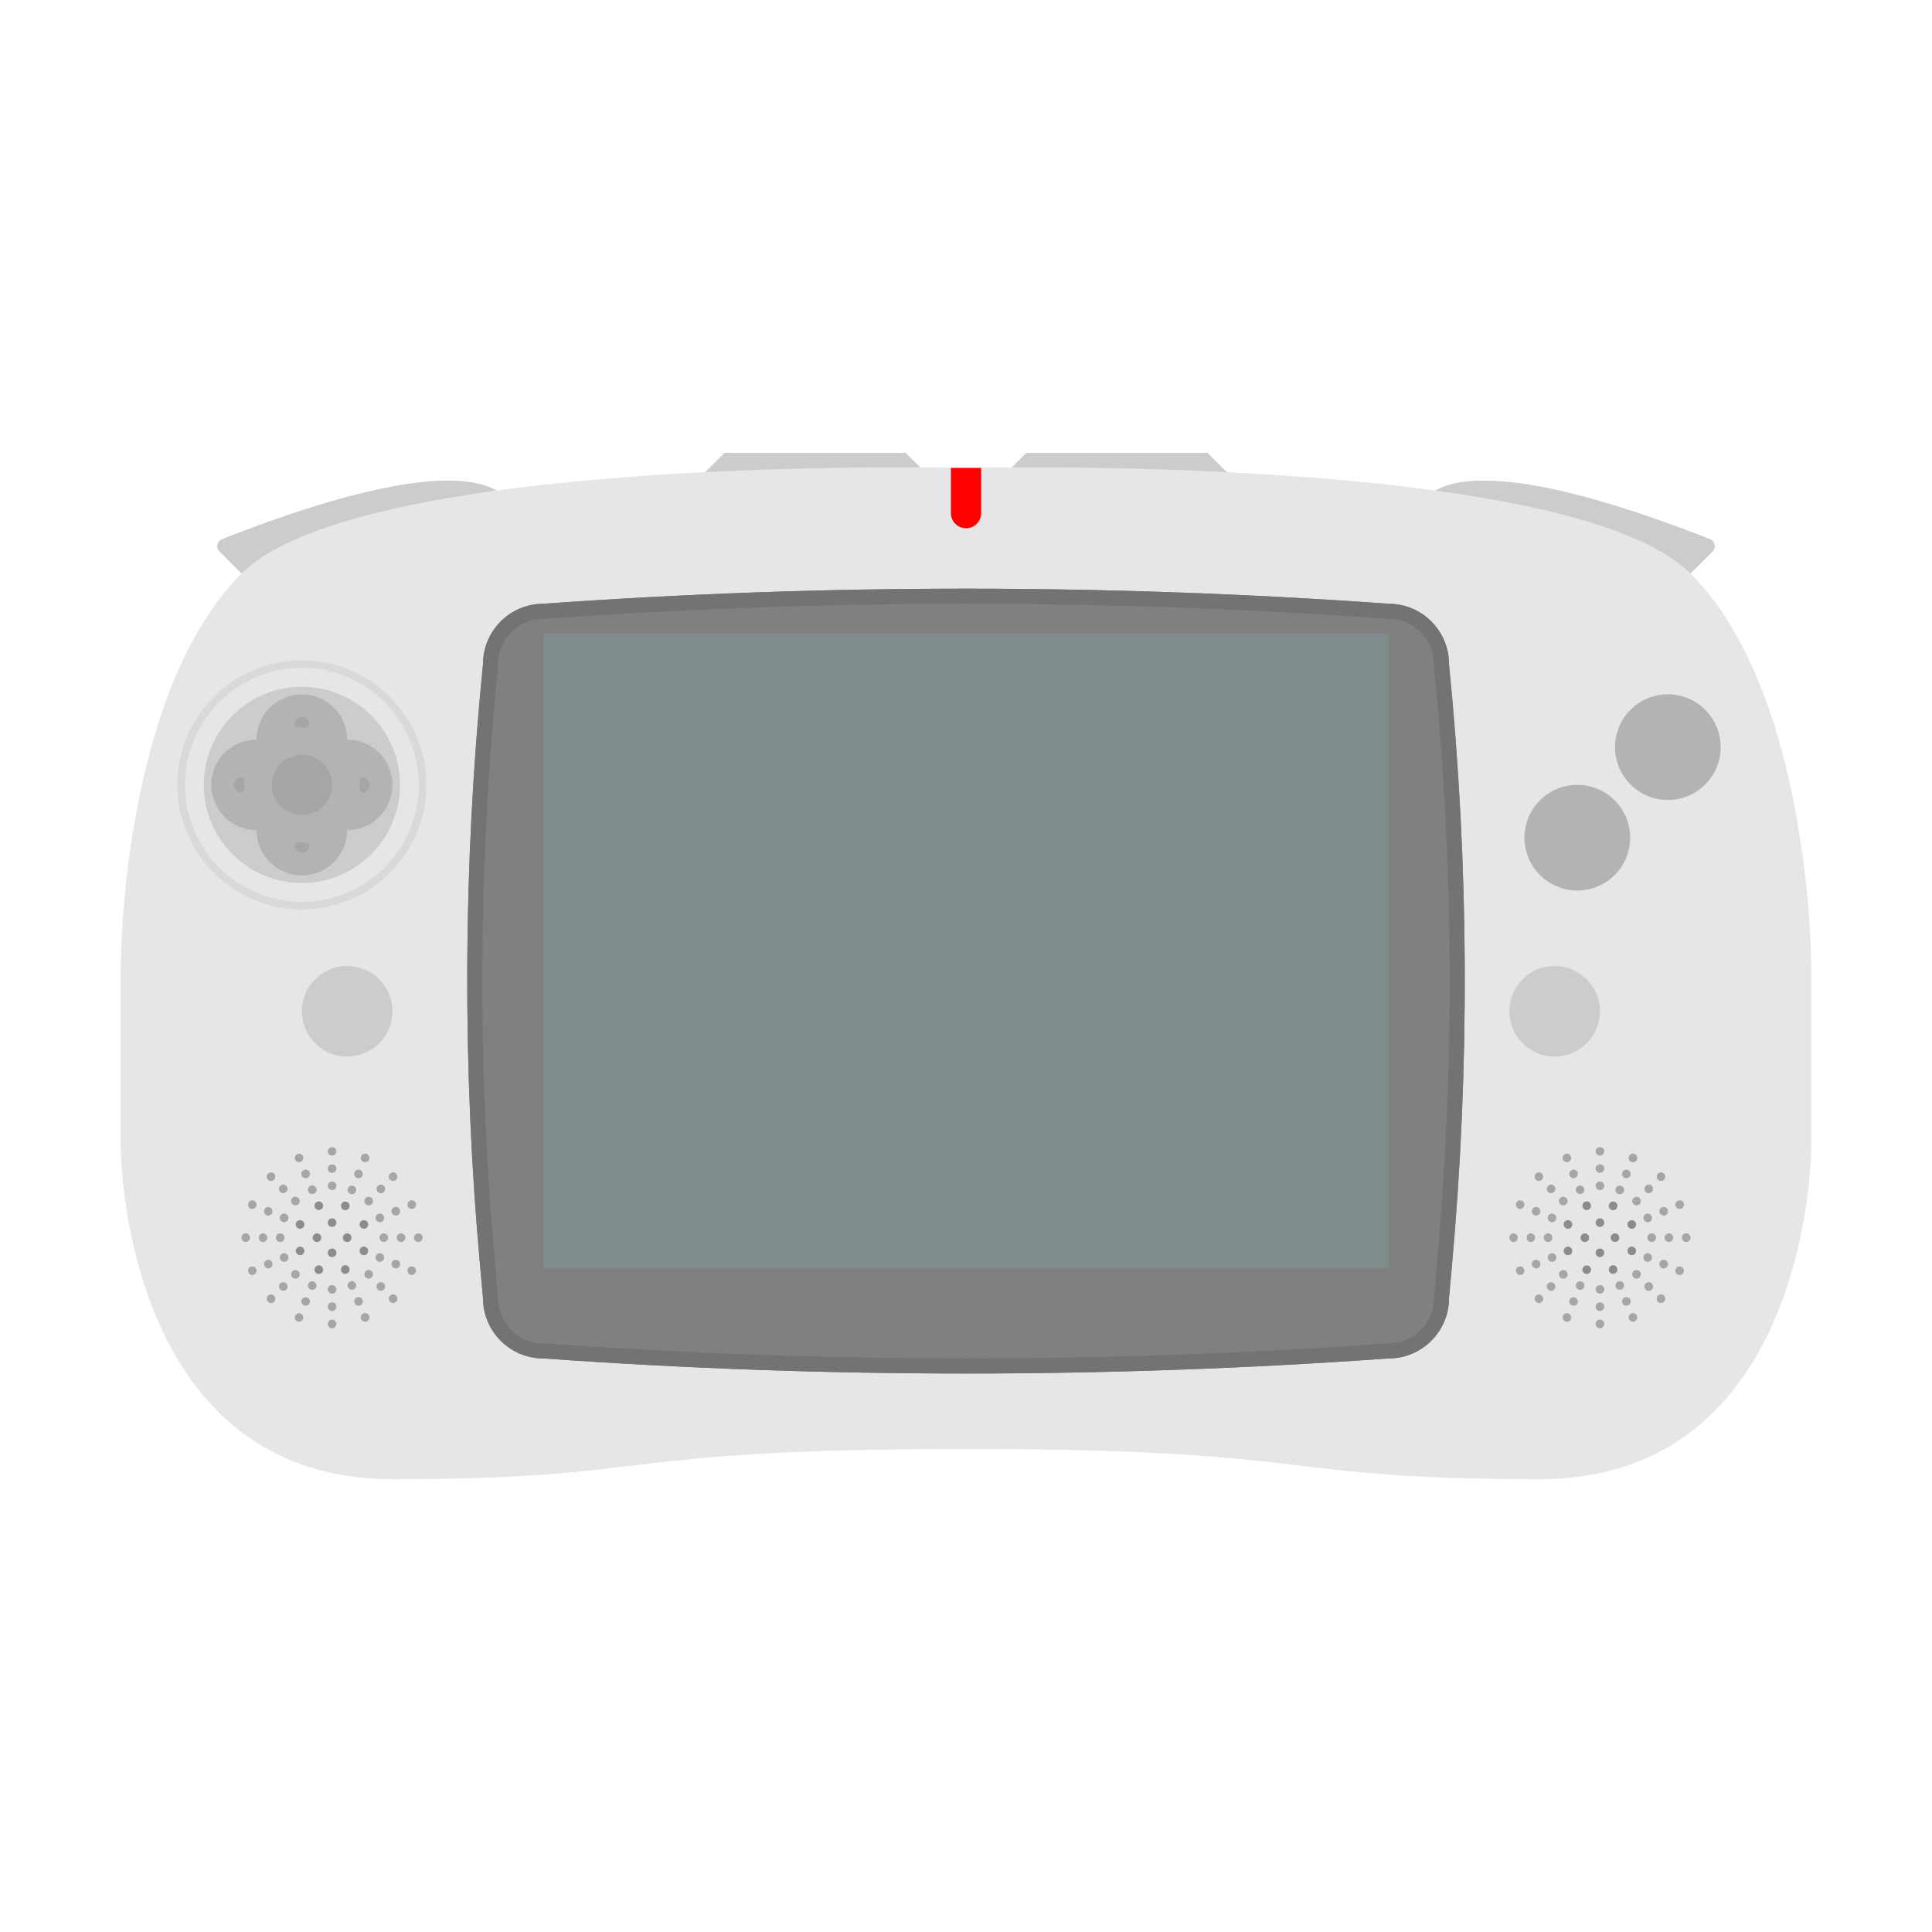 <?xml version="1.0" encoding="UTF-8" standalone="no"?>
<svg
   xmlns:dc="http://purl.org/dc/elements/1.1/"
   xmlns:cc="http://creativecommons.org/ns#"
   xmlns:rdf="http://www.w3.org/1999/02/22-rdf-syntax-ns#"
   xmlns:svg="http://www.w3.org/2000/svg"
   xmlns="http://www.w3.org/2000/svg"
   xmlns:sodipodi="http://sodipodi.sourceforge.net/DTD/sodipodi-0.dtd"
   xmlns:inkscape="http://www.inkscape.org/namespaces/inkscape"
   viewBox="0 0 341.333 341.333"
   height="341.333"
   width="341.333"
   xml:space="preserve"
   id="svg2"
   version="1.1"
   sodipodi:docname="Game Park - GP32.svg"
   inkscape:version="0.92.2 (5c3e80d, 2017-08-06)"><sodipodi:namedview
     pagecolor="#ffffff"
     bordercolor="#666666"
     borderopacity="1"
     objecttolerance="10"
     gridtolerance="10"
     guidetolerance="10"
     inkscape:pageopacity="0"
     inkscape:pageshadow="2"
     inkscape:window-width="1024"
     inkscape:window-height="705"
     id="namedview301"
     showgrid="false"
     inkscape:pagecheckerboard="true"
     inkscape:zoom="0.69140623"
     inkscape:cx="-96.180795"
     inkscape:cy="170.66667"
     inkscape:window-x="-8"
     inkscape:window-y="-8"
     inkscape:window-maximized="1"
     inkscape:current-layer="svg2" /><defs
     id="defs6"><clipPath
       id="clipPath18"
       clipPathUnits="userSpaceOnUse"><path
         id="path16"
         d="M 0,256 H 256 V 0 H 0 Z" /></clipPath><clipPath
       id="clipPath26"
       clipPathUnits="userSpaceOnUse"><path
         id="path24"
         d="M 8,204 H 248 V 52 H 8 Z" /></clipPath></defs><path
     id="path38"
     style="fill:#cccccc;fill-opacity:1;fill-rule:nonzero;stroke:none;stroke-width:1.333"
     d="m 38.769,97.436 3.897,3.897 48,-10.667 c 0,0 0,-15.619 -51.437,4.581 -0.893,0.352 -1.139,1.509 -0.46,2.188"
     inkscape:connector-curvature="0" /><path
     id="path42"
     style="fill:#cccccc;fill-opacity:1;fill-rule:nonzero;stroke:none;stroke-width:1.333"
     d="m 302.564,97.436 -3.897,3.897 -48,-10.667 c 0,0 0,-15.619 51.437,4.581 0.893,0.352 1.139,1.509 0.46,2.188"
     inkscape:connector-curvature="0" /><path
     id="path46"
     style="fill:#cccccc;fill-opacity:1;fill-rule:nonzero;stroke:none;stroke-width:1.333"
     d="M 165.333,85.333 H 122.667 L 128,80 h 32 z"
     inkscape:connector-curvature="0" /><path
     id="path50"
     style="fill:#cccccc;fill-opacity:1;fill-rule:nonzero;stroke:none;stroke-width:1.333"
     d="m 218.667,85.333 h -42.667 l 5.333,-5.333 h 32 z"
     inkscape:connector-curvature="0" /><path
     id="path54"
     style="fill:#e6e6e6;fill-opacity:1;fill-rule:nonzero;stroke:none;stroke-width:1.333"
     d="m 298.667,101.333 c -21.333,-21.333 -128,-18.667 -128,-18.667 0,0 -106.667,-2.667 -128,18.667 -21.333,21.333 -21.333,69.333 -21.333,69.333 v 32 c 0,0 0,58.667 48,58.667 48,0 37.333,-5.333 101.333,-5.333 64,0 53.333,5.333 101.333,5.333 48,0 48,-58.667 48,-58.667 v -32 c 0,0 0,-48 -21.333,-69.333"
     inkscape:connector-curvature="0" /><path
     id="path58"
     style="fill:#808080;fill-opacity:1;fill-rule:nonzero;stroke:none;stroke-width:1.333"
     d="m 245.333,240 v 0 C 195.619,243.551 145.715,243.551 96,240 90.109,240 85.333,235.224 85.333,229.333 l -0.48,-5.287 c -3.228,-35.507 -3.068,-71.239 0.48,-106.713 0,-5.891 4.776,-10.667 10.667,-10.667 49.715,-3.551 99.619,-3.551 149.333,0 5.891,0 10.667,4.776 10.667,10.667 3.547,35.475 3.708,71.207 0.48,106.713 L 256,229.333 C 256,235.224 251.224,240 245.333,240"
     inkscape:connector-curvature="0" /><path
     id="path62"
     style="fill:#737373;fill-opacity:1;fill-rule:nonzero;stroke:none;stroke-width:1.333"
     d="m 170.667,104.003 c -24.905,0 -49.809,0.888 -74.667,2.664 -5.891,0 -10.667,4.775 -10.667,10.667 -3.548,35.475 -3.708,71.207 -0.48,106.713 l 0.48,5.287 c 0,5.891 4.776,10.667 10.667,10.667 24.857,1.776 49.761,2.663 74.667,2.663 24.905,0 49.809,-0.887 74.667,-2.663 5.891,0 10.667,-4.776 10.667,-10.667 l 0.48,-5.287 c 3.228,-35.507 3.067,-71.239 -0.48,-106.713 0,-5.892 -4.776,-10.667 -10.667,-10.667 -24.857,-1.776 -49.761,-2.664 -74.667,-2.664 m 0,2.667 c 24.741,0 49.799,0.893 74.476,2.657 l 0.096,0.007 h 0.095 c 4.412,0 8,3.588 8,8 v 0.132 l 0.013,0.133 c 3.521,35.221 3.683,70.955 0.479,106.205 l -0.481,5.288 -0.011,0.12 v 0.121 c 0,4.411 -3.588,8 -8,8 h -0.095 l -0.096,0.005 c -24.677,1.764 -49.735,2.657 -74.476,2.657 -24.741,0 -49.799,-0.893 -74.476,-2.657 l -0.096,-0.005 h -0.095 c -4.412,0 -8,-3.589 -8,-8 v -0.121 l -0.011,-0.12 -0.481,-5.288 c -3.204,-35.251 -3.043,-70.984 0.479,-106.205 l 0.013,-0.133 v -0.132 c 0,-4.412 3.588,-8 8,-8 h 0.095 l 0.096,-0.007 c 24.677,-1.764 49.735,-2.657 74.476,-2.657"
     inkscape:connector-curvature="0" /><path
     inkscape:connector-curvature="0"
     d="M 245.333,224 H 96 V 112 H 245.333 Z"
     style="fill:#7f8c8d;fill-opacity:1;fill-rule:nonzero;stroke:none;stroke-width:1.333;font-variant-east_asian:normal;opacity:1;vector-effect:none;stroke-linecap:butt;stroke-linejoin:miter;stroke-miterlimit:4;stroke-dasharray:none;stroke-dashoffset:0;stroke-opacity:1"
     id="path64" /><path
     id="path68"
     style="fill:#cccccc;fill-opacity:1;fill-rule:nonzero;stroke:none;stroke-width:1.333"
     d="m 69.333,178.667 c 0,4.417 -3.583,8 -8,8 -4.417,0 -8,-3.583 -8,-8 0,-4.417 3.583,-8 8,-8 4.417,0 8,3.583 8,8"
     inkscape:connector-curvature="0" /><path
     id="path72"
     style="fill:#cccccc;fill-opacity:1;fill-rule:nonzero;stroke:none;stroke-width:1.333"
     d="m 282.667,178.667 c 0,4.417 -3.583,8 -8,8 -4.417,0 -8,-3.583 -8,-8 0,-4.417 3.583,-8 8,-8 4.417,0 8,3.583 8,8"
     inkscape:connector-curvature="0" /><path
     id="path76"
     style="fill:#b3b3b3;fill-opacity:1;fill-rule:nonzero;stroke:none;stroke-width:1.333"
     d="m 288,148 c 0,5.155 -4.179,9.333 -9.333,9.333 -5.155,0 -9.333,-4.179 -9.333,-9.333 0,-5.155 4.179,-9.333 9.333,-9.333 5.155,0 9.333,4.179 9.333,9.333"
     inkscape:connector-curvature="0" /><path
     id="path80"
     style="fill:#d9d9d9;fill-opacity:1;fill-rule:nonzero;stroke:none;stroke-width:1.333"
     d="m 53.333,118 c -11.396,0 -20.667,9.271 -20.667,20.667 0,11.396 9.271,20.667 20.667,20.667 11.396,0 20.667,-9.271 20.667,-20.667 C 74,127.271 64.729,118 53.333,118 m 0,42.667 c -12.131,0 -22,-9.869 -22,-22 0,-12.131 9.869,-22 22,-22 12.131,0 22,9.869 22,22 0,12.131 -9.869,22 -22,22"
     inkscape:connector-curvature="0" /><path
     id="path84"
     style="fill:#cccccc;fill-opacity:1;fill-rule:nonzero;stroke:none;stroke-width:1.333"
     d="m 70.667,138.667 c 0,9.573 -7.76,17.333 -17.333,17.333 -9.573,0 -17.333,-7.76 -17.333,-17.333 0,-9.573 7.76,-17.333 17.333,-17.333 9.573,0 17.333,7.76 17.333,17.333"
     inkscape:connector-curvature="0" /><path
     id="path88"
     style="fill:#b3b3b3;fill-opacity:1;fill-rule:nonzero;stroke:none;stroke-width:1.333"
     d="m 304,132 c 0,5.155 -4.179,9.333 -9.333,9.333 -5.155,0 -9.333,-4.179 -9.333,-9.333 0,-5.155 4.179,-9.333 9.333,-9.333 5.155,0 9.333,4.179 9.333,9.333"
     inkscape:connector-curvature="0" /><path
     id="path92"
     style="fill:#bfbfbf;fill-opacity:1;fill-rule:nonzero;stroke:none;stroke-width:1.333"
     d="m 61.333,138.667 c 0,4.417 -3.583,8 -8,8 -4.417,0 -8,-3.583 -8,-8 0,-4.417 3.583,-8 8,-8 4.417,0 8,3.583 8,8"
     inkscape:connector-curvature="0" /><path
     id="path96"
     style="fill:#b3b3b3;fill-opacity:1;fill-rule:nonzero;stroke:none;stroke-width:1.333"
     d="m 61.333,130.667 c 0,-4.417 -3.583,-8 -8,-8 -4.417,0 -8,3.583 -8,8 -4.417,0 -8,3.583 -8,8 0,4.417 3.583,8 8,8 0,4.417 3.583,8 8,8 4.417,0 8,-3.583 8,-8 4.417,0 8,-3.583 8,-8 0,-4.417 -3.583,-8 -8,-8"
     inkscape:connector-curvature="0" /><path
     id="path100"
     style="fill:#a6a6a6;fill-opacity:1;fill-rule:nonzero;stroke:none;stroke-width:1.333"
     d="m 41.333,138.667 c 0,0.736 0.597,1.333 1.333,1.333 0.736,0 0.736,-2.667 0,-2.667 -0.736,0 -1.333,0.597 -1.333,1.333"
     inkscape:connector-curvature="0" /><path
     id="path104"
     style="fill:#a6a6a6;fill-opacity:1;fill-rule:nonzero;stroke:none;stroke-width:1.333"
     d="m 64,140 c 0.736,0 1.333,-0.597 1.333,-1.333 0,-0.736 -0.597,-1.333 -1.333,-1.333 -0.736,0 -0.736,2.667 0,2.667"
     inkscape:connector-curvature="0" /><path
     id="path108"
     style="fill:#a6a6a6;fill-opacity:1;fill-rule:nonzero;stroke:none;stroke-width:1.333"
     d="m 53.333,126.667 c -0.736,0 -1.333,0.597 -1.333,1.333 0,0.736 2.667,0.736 2.667,0 0,-0.736 -0.597,-1.333 -1.333,-1.333"
     inkscape:connector-curvature="0" /><path
     id="path112"
     style="fill:#a6a6a6;fill-opacity:1;fill-rule:nonzero;stroke:none;stroke-width:1.333"
     d="m 52,149.333 c 0,0.736 0.597,1.333 1.333,1.333 0.736,0 1.333,-0.597 1.333,-1.333 0,-0.736 -2.667,-0.736 -2.667,0"
     inkscape:connector-curvature="0" /><path
     id="path116"
     style="fill:#a6a6a6;fill-opacity:1;fill-rule:nonzero;stroke:none;stroke-width:1.333"
     d="m 58.667,138.667 c 0,2.945 -2.388,5.333 -5.333,5.333 -2.945,0 -5.333,-2.388 -5.333,-5.333 0,-2.945 2.388,-5.333 5.333,-5.333 2.945,0 5.333,2.388 5.333,5.333"
     inkscape:connector-curvature="0" /><path
     id="path120"
     style="fill:#a6a6a6;fill-opacity:1;fill-rule:nonzero;stroke:none;stroke-width:1.333"
     d="m 73.141,218.667 c 0,-0.427 0.336,-0.763 0.763,-0.763 0.427,0 0.763,0.336 0.763,0.763 0,0.396 -0.336,0.763 -0.763,0.763 -0.427,0 -0.763,-0.367 -0.763,-0.763"
     inkscape:connector-curvature="0" /><path
     id="path124"
     style="fill:#a6a6a6;fill-opacity:1;fill-rule:nonzero;stroke:none;stroke-width:1.333"
     d="m 70.091,218.667 c 0,-0.427 0.336,-0.763 0.763,-0.763 0.425,0 0.763,0.336 0.763,0.763 0,0.396 -0.337,0.763 -0.763,0.763 -0.427,0 -0.763,-0.367 -0.763,-0.763"
     inkscape:connector-curvature="0" /><path
     id="path128"
     style="fill:#a6a6a6;fill-opacity:1;fill-rule:nonzero;stroke:none;stroke-width:1.333"
     d="m 67.04,218.667 c 0,-0.427 0.336,-0.763 0.763,-0.763 0.427,0 0.763,0.336 0.763,0.763 0,0.396 -0.336,0.763 -0.763,0.763 -0.427,0 -0.763,-0.367 -0.763,-0.763"
     inkscape:connector-curvature="0" /><path
     id="path132"
     style="fill:#a6a6a6;fill-opacity:1;fill-rule:nonzero;stroke:none;stroke-width:1.333"
     d="m 48.738,218.667 c 0,-0.427 0.336,-0.763 0.763,-0.763 0.427,0 0.763,0.336 0.763,0.763 0,0.396 -0.336,0.763 -0.763,0.763 -0.427,0 -0.763,-0.367 -0.763,-0.763"
     inkscape:connector-curvature="0" /><path
     id="path136"
     style="fill:#a6a6a6;fill-opacity:1;fill-rule:nonzero;stroke:none;stroke-width:1.333"
     d="m 45.717,218.667 c 0,-0.427 0.307,-0.763 0.732,-0.763 0.427,0 0.763,0.336 0.763,0.763 0,0.396 -0.336,0.763 -0.763,0.763 -0.425,0 -0.732,-0.367 -0.732,-0.763"
     inkscape:connector-curvature="0" /><path
     id="path140"
     style="fill:#a6a6a6;fill-opacity:1;fill-rule:nonzero;stroke:none;stroke-width:1.333"
     d="m 42.667,218.667 c 0,-0.427 0.307,-0.763 0.733,-0.763 0.425,0 0.763,0.336 0.763,0.763 0,0.396 -0.337,0.763 -0.763,0.763 -0.427,0 -0.733,-0.367 -0.733,-0.763"
     inkscape:connector-curvature="0" /><path
     id="path144"
     style="fill:#a6a6a6;fill-opacity:1;fill-rule:nonzero;stroke:none;stroke-width:1.333"
     d="m 58.667,233.142 c 0.428,0 0.763,0.336 0.763,0.761 0,0.427 -0.335,0.764 -0.763,0.764 -0.396,0 -0.763,-0.337 -0.763,-0.764 0,-0.425 0.367,-0.761 0.763,-0.761"
     inkscape:connector-curvature="0" /><path
     id="path148"
     style="fill:#a6a6a6;fill-opacity:1;fill-rule:nonzero;stroke:none;stroke-width:1.333"
     d="m 58.667,230.091 c 0.428,0 0.763,0.336 0.763,0.763 0,0.427 -0.335,0.763 -0.763,0.763 -0.396,0 -0.763,-0.336 -0.763,-0.763 0,-0.427 0.367,-0.763 0.763,-0.763"
     inkscape:connector-curvature="0" /><path
     id="path152"
     style="fill:#a6a6a6;fill-opacity:1;fill-rule:nonzero;stroke:none;stroke-width:1.333"
     d="m 58.667,227.04 c 0.428,0 0.763,0.337 0.763,0.763 0,0.427 -0.335,0.763 -0.763,0.763 -0.396,0 -0.763,-0.336 -0.763,-0.763 0,-0.425 0.367,-0.763 0.763,-0.763"
     inkscape:connector-curvature="0" /><path
     id="path156"
     style="fill:#8c8c8c;fill-opacity:1;fill-rule:nonzero;stroke:none;stroke-width:1.333"
     d="m 58.667,215.237 c 0.428,0 0.763,0.337 0.763,0.763 0,0.427 -0.335,0.764 -0.763,0.764 -0.396,0 -0.763,-0.337 -0.763,-0.764 0,-0.425 0.367,-0.763 0.763,-0.763"
     inkscape:connector-curvature="0" /><path
     id="path160"
     style="fill:#8c8c8c;fill-opacity:1;fill-rule:nonzero;stroke:none;stroke-width:1.333"
     d="m 58.667,220.57 c 0.428,0 0.763,0.337 0.763,0.763 0,0.427 -0.335,0.764 -0.763,0.764 -0.396,0 -0.763,-0.337 -0.763,-0.764 0,-0.425 0.367,-0.763 0.763,-0.763"
     inkscape:connector-curvature="0" /><path
     id="path164"
     style="fill:#8c8c8c;fill-opacity:1;fill-rule:nonzero;stroke:none;stroke-width:1.333"
     d="m 62.096,218.667 c 0,0.427 -0.336,0.763 -0.763,0.763 -0.425,0 -0.763,-0.336 -0.763,-0.763 0,-0.396 0.337,-0.763 0.763,-0.763 0.427,0 0.763,0.367 0.763,0.763"
     inkscape:connector-curvature="0" /><path
     id="path168"
     style="fill:#8c8c8c;fill-opacity:1;fill-rule:nonzero;stroke:none;stroke-width:1.333"
     d="m 56.762,218.667 c 0,0.427 -0.336,0.763 -0.763,0.763 -0.425,0 -0.763,-0.336 -0.763,-0.763 0,-0.396 0.337,-0.763 0.763,-0.763 0.427,0 0.763,0.367 0.763,0.763"
     inkscape:connector-curvature="0" /><path
     id="path172"
     style="fill:#a6a6a6;fill-opacity:1;fill-rule:nonzero;stroke:none;stroke-width:1.333"
     d="m 58.667,208.738 c 0.428,0 0.763,0.336 0.763,0.761 0,0.427 -0.335,0.764 -0.763,0.764 -0.396,0 -0.763,-0.337 -0.763,-0.764 0,-0.425 0.367,-0.761 0.763,-0.761"
     inkscape:connector-curvature="0" /><path
     id="path176"
     style="fill:#a6a6a6;fill-opacity:1;fill-rule:nonzero;stroke:none;stroke-width:1.333"
     d="m 58.667,205.717 c 0.428,0 0.763,0.305 0.763,0.733 0,0.425 -0.335,0.761 -0.763,0.761 -0.396,0 -0.763,-0.336 -0.763,-0.761 0,-0.428 0.367,-0.733 0.763,-0.733"
     inkscape:connector-curvature="0" /><path
     id="path180"
     style="fill:#a6a6a6;fill-opacity:1;fill-rule:nonzero;stroke:none;stroke-width:1.333"
     d="m 58.667,202.667 c 0.428,0 0.763,0.307 0.763,0.733 0,0.425 -0.335,0.761 -0.763,0.761 -0.396,0 -0.763,-0.336 -0.763,-0.761 0,-0.427 0.367,-0.733 0.763,-0.733"
     inkscape:connector-curvature="0" /><path
     id="path184"
     style="fill:#a6a6a6;fill-opacity:1;fill-rule:nonzero;stroke:none;stroke-width:1.333"
     d="m 68.911,208.43 c -0.303,-0.303 -0.301,-0.777 0,-1.079 0.301,-0.3 0.776,-0.301 1.079,0 0.28,0.28 0.301,0.777 0,1.079 -0.301,0.303 -0.799,0.28 -1.079,0"
     inkscape:connector-curvature="0" /><path
     id="path188"
     style="fill:#a6a6a6;fill-opacity:1;fill-rule:nonzero;stroke:none;stroke-width:1.333"
     d="m 66.755,210.587 c -0.303,-0.303 -0.301,-0.777 0,-1.079 0.301,-0.301 0.776,-0.303 1.079,0 0.28,0.28 0.301,0.776 0,1.079 -0.301,0.301 -0.799,0.28 -1.079,0"
     inkscape:connector-curvature="0" /><path
     id="path192"
     style="fill:#a6a6a6;fill-opacity:1;fill-rule:nonzero;stroke:none;stroke-width:1.333"
     d="m 64.598,212.743 c -0.303,-0.303 -0.301,-0.777 0,-1.079 0.301,-0.3 0.776,-0.301 1.079,0 0.28,0.28 0.301,0.777 0,1.079 -0.301,0.303 -0.799,0.281 -1.079,0"
     inkscape:connector-curvature="0" /><path
     id="path196"
     style="fill:#a6a6a6;fill-opacity:1;fill-rule:nonzero;stroke:none;stroke-width:1.333"
     d="m 51.656,225.686 c -0.303,-0.303 -0.301,-0.777 0,-1.079 0.301,-0.301 0.776,-0.303 1.079,0 0.28,0.28 0.301,0.777 0,1.079 -0.301,0.301 -0.799,0.28 -1.079,0"
     inkscape:connector-curvature="0" /><path
     id="path200"
     style="fill:#a6a6a6;fill-opacity:1;fill-rule:nonzero;stroke:none;stroke-width:1.333"
     d="m 49.519,227.822 c -0.303,-0.303 -0.323,-0.756 -0.021,-1.057 0.301,-0.301 0.776,-0.303 1.079,0 0.28,0.28 0.301,0.777 0,1.079 -0.301,0.301 -0.777,0.259 -1.057,-0.021"
     inkscape:connector-curvature="0" /><path
     id="path204"
     style="fill:#a6a6a6;fill-opacity:1;fill-rule:nonzero;stroke:none;stroke-width:1.333"
     d="m 47.363,229.979 c -0.303,-0.303 -0.323,-0.756 -0.021,-1.057 0.301,-0.303 0.776,-0.303 1.079,0 0.28,0.28 0.301,0.777 0,1.079 -0.301,0.3 -0.777,0.259 -1.057,-0.021"
     inkscape:connector-curvature="0" /><path
     id="path208"
     style="fill:#a6a6a6;fill-opacity:1;fill-rule:nonzero;stroke:none;stroke-width:1.333"
     d="m 68.903,228.911 c 0.303,-0.303 0.777,-0.301 1.079,0 0.301,0.301 0.303,0.776 0,1.079 -0.28,0.28 -0.777,0.301 -1.079,0 -0.301,-0.301 -0.28,-0.799 0,-1.079"
     inkscape:connector-curvature="0" /><path
     id="path212"
     style="fill:#a6a6a6;fill-opacity:1;fill-rule:nonzero;stroke:none;stroke-width:1.333"
     d="m 66.746,226.754 c 0.303,-0.303 0.777,-0.301 1.079,0 0.301,0.303 0.303,0.777 0,1.08 -0.28,0.28 -0.777,0.3 -1.079,0 -0.301,-0.303 -0.28,-0.799 0,-1.08"
     inkscape:connector-curvature="0" /><path
     id="path216"
     style="fill:#a6a6a6;fill-opacity:1;fill-rule:nonzero;stroke:none;stroke-width:1.333"
     d="m 64.589,224.598 c 0.303,-0.303 0.777,-0.303 1.079,0 0.301,0.301 0.303,0.776 0,1.079 -0.28,0.28 -0.777,0.3 -1.079,0 -0.301,-0.301 -0.28,-0.799 0,-1.079"
     inkscape:connector-curvature="0" /><path
     id="path220"
     style="fill:#a6a6a6;fill-opacity:1;fill-rule:nonzero;stroke:none;stroke-width:1.333"
     d="m 51.647,211.655 c 0.303,-0.303 0.777,-0.301 1.079,0 0.301,0.303 0.303,0.776 0,1.08 -0.28,0.28 -0.777,0.3 -1.079,0 -0.301,-0.303 -0.28,-0.799 0,-1.08"
     inkscape:connector-curvature="0" /><path
     id="path224"
     style="fill:#a6a6a6;fill-opacity:1;fill-rule:nonzero;stroke:none;stroke-width:1.333"
     d="m 49.512,209.519 c 0.303,-0.303 0.756,-0.323 1.057,-0.021 0.301,0.301 0.303,0.776 0,1.079 -0.28,0.28 -0.777,0.301 -1.079,0 -0.301,-0.301 -0.259,-0.777 0.021,-1.057"
     inkscape:connector-curvature="0" /><path
     id="path228"
     style="fill:#a6a6a6;fill-opacity:1;fill-rule:nonzero;stroke:none;stroke-width:1.333"
     d="m 47.354,207.362 c 0.303,-0.303 0.756,-0.321 1.057,-0.021 0.301,0.303 0.303,0.776 0,1.079 -0.28,0.281 -0.777,0.303 -1.079,0 -0.301,-0.301 -0.259,-0.776 0.021,-1.057"
     inkscape:connector-curvature="0" /><path
     id="path232"
     style="fill:#a6a6a6;fill-opacity:1;fill-rule:nonzero;stroke:none;stroke-width:1.333"
     d="m 64.213,205.294 c -0.395,-0.164 -0.576,-0.603 -0.413,-0.996 0.164,-0.395 0.603,-0.577 0.996,-0.413 0.367,0.152 0.577,0.604 0.413,0.996 -0.163,0.393 -0.631,0.564 -0.996,0.413"
     inkscape:connector-curvature="0" /><path
     id="path236"
     style="fill:#a6a6a6;fill-opacity:1;fill-rule:nonzero;stroke:none;stroke-width:1.333"
     d="m 63.046,208.112 c -0.395,-0.163 -0.576,-0.603 -0.413,-0.996 0.164,-0.393 0.603,-0.577 0.996,-0.413 0.367,0.152 0.576,0.604 0.413,0.996 -0.163,0.395 -0.631,0.565 -0.996,0.413"
     inkscape:connector-curvature="0" /><path
     id="path240"
     style="fill:#a6a6a6;fill-opacity:1;fill-rule:nonzero;stroke:none;stroke-width:1.333"
     d="m 61.878,210.931 c -0.395,-0.164 -0.576,-0.603 -0.413,-0.997 0.164,-0.393 0.601,-0.576 0.996,-0.413 0.367,0.153 0.576,0.604 0.413,0.997 -0.163,0.393 -0.631,0.564 -0.996,0.413"
     inkscape:connector-curvature="0" /><path
     id="path244"
     style="fill:#8c8c8c;fill-opacity:1;fill-rule:nonzero;stroke:none;stroke-width:1.333"
     d="m 60.71,213.749 c -0.395,-0.164 -0.576,-0.603 -0.412,-0.996 0.163,-0.393 0.601,-0.577 0.996,-0.413 0.365,0.152 0.576,0.604 0.413,0.996 -0.164,0.393 -0.631,0.565 -0.997,0.413"
     inkscape:connector-curvature="0" /><path
     id="path248"
     style="fill:#8c8c8c;fill-opacity:1;fill-rule:nonzero;stroke:none;stroke-width:1.333"
     d="m 56.041,225.022 c -0.395,-0.164 -0.576,-0.603 -0.413,-0.996 0.164,-0.395 0.603,-0.577 0.997,-0.413 0.365,0.152 0.576,0.604 0.413,0.996 -0.164,0.393 -0.632,0.564 -0.997,0.413"
     inkscape:connector-curvature="0" /><path
     id="path252"
     style="fill:#a6a6a6;fill-opacity:1;fill-rule:nonzero;stroke:none;stroke-width:1.333"
     d="m 54.874,227.84 c -0.395,-0.163 -0.576,-0.603 -0.413,-0.996 0.164,-0.393 0.603,-0.577 0.997,-0.413 0.365,0.152 0.576,0.604 0.413,0.996 -0.164,0.393 -0.632,0.565 -0.997,0.413"
     inkscape:connector-curvature="0" /><path
     id="path256"
     style="fill:#a6a6a6;fill-opacity:1;fill-rule:nonzero;stroke:none;stroke-width:1.333"
     d="m 53.718,230.63 c -0.395,-0.163 -0.587,-0.575 -0.424,-0.969 0.163,-0.392 0.601,-0.575 0.996,-0.412 0.367,0.152 0.576,0.603 0.413,0.997 -0.164,0.393 -0.62,0.536 -0.985,0.384"
     inkscape:connector-curvature="0" /><path
     id="path260"
     style="fill:#a6a6a6;fill-opacity:1;fill-rule:nonzero;stroke:none;stroke-width:1.333"
     d="m 52.551,233.449 c -0.395,-0.164 -0.587,-0.576 -0.424,-0.969 0.163,-0.392 0.601,-0.576 0.996,-0.412 0.367,0.151 0.576,0.603 0.413,0.996 -0.164,0.393 -0.62,0.536 -0.985,0.385"
     inkscape:connector-curvature="0" /><path
     id="path264"
     style="fill:#a6a6a6;fill-opacity:1;fill-rule:nonzero;stroke:none;stroke-width:1.333"
     d="m 72.039,224.212 c 0.164,-0.395 0.603,-0.576 0.997,-0.413 0.392,0.164 0.576,0.603 0.412,0.997 -0.152,0.367 -0.603,0.576 -0.996,0.413 -0.393,-0.164 -0.565,-0.632 -0.413,-0.997"
     inkscape:connector-curvature="0" /><path
     id="path268"
     style="fill:#a6a6a6;fill-opacity:1;fill-rule:nonzero;stroke:none;stroke-width:1.333"
     d="m 69.221,223.046 c 0.164,-0.396 0.603,-0.576 0.996,-0.413 0.393,0.164 0.576,0.603 0.413,0.996 -0.152,0.367 -0.604,0.576 -0.997,0.413 -0.393,-0.163 -0.564,-0.631 -0.412,-0.996"
     inkscape:connector-curvature="0" /><path
     id="path272"
     style="fill:#a6a6a6;fill-opacity:1;fill-rule:nonzero;stroke:none;stroke-width:1.333"
     d="m 66.403,221.878 c 0.164,-0.395 0.603,-0.576 0.996,-0.413 0.393,0.164 0.576,0.603 0.413,0.997 -0.152,0.367 -0.604,0.576 -0.996,0.413 -0.395,-0.164 -0.565,-0.632 -0.413,-0.997"
     inkscape:connector-curvature="0" /><path
     id="path276"
     style="fill:#8c8c8c;fill-opacity:1;fill-rule:nonzero;stroke:none;stroke-width:1.333"
     d="m 63.585,220.711 c 0.164,-0.396 0.603,-0.576 0.996,-0.413 0.393,0.164 0.577,0.603 0.413,0.996 -0.152,0.367 -0.604,0.576 -0.996,0.413 -0.395,-0.163 -0.565,-0.631 -0.413,-0.996"
     inkscape:connector-curvature="0" /><path
     id="path280"
     style="fill:#8c8c8c;fill-opacity:1;fill-rule:nonzero;stroke:none;stroke-width:1.333"
     d="m 52.311,216.042 c 0.164,-0.396 0.603,-0.577 0.997,-0.413 0.392,0.164 0.576,0.603 0.412,0.996 -0.152,0.367 -0.603,0.576 -0.996,0.413 -0.393,-0.163 -0.564,-0.631 -0.413,-0.996"
     inkscape:connector-curvature="0" /><path
     id="path284"
     style="fill:#a6a6a6;fill-opacity:1;fill-rule:nonzero;stroke:none;stroke-width:1.333"
     d="m 49.493,214.874 c 0.164,-0.395 0.603,-0.576 0.996,-0.413 0.393,0.164 0.576,0.603 0.413,0.996 -0.152,0.367 -0.604,0.577 -0.996,0.413 -0.395,-0.163 -0.565,-0.631 -0.413,-0.996"
     inkscape:connector-curvature="0" /><path
     id="path288"
     style="fill:#a6a6a6;fill-opacity:1;fill-rule:nonzero;stroke:none;stroke-width:1.333"
     d="m 46.703,213.717 c 0.164,-0.395 0.576,-0.587 0.969,-0.423 0.393,0.163 0.576,0.601 0.412,0.996 -0.152,0.365 -0.603,0.575 -0.996,0.412 -0.393,-0.163 -0.537,-0.62 -0.385,-0.985"
     inkscape:connector-curvature="0" /><path
     id="path292"
     style="fill:#a6a6a6;fill-opacity:1;fill-rule:nonzero;stroke:none;stroke-width:1.333"
     d="m 43.884,212.551 c 0.164,-0.396 0.576,-0.587 0.969,-0.424 0.393,0.163 0.576,0.601 0.412,0.996 -0.151,0.365 -0.603,0.575 -0.996,0.412 -0.393,-0.163 -0.537,-0.619 -0.385,-0.984"
     inkscape:connector-curvature="0" /><path
     id="path296"
     style="fill:#a6a6a6;fill-opacity:1;fill-rule:nonzero;stroke:none;stroke-width:1.333"
     d="m 72.044,213.125 c -0.164,-0.396 0.02,-0.833 0.413,-0.997 0.393,-0.163 0.832,0.019 0.996,0.413 0.151,0.365 -0.02,0.833 -0.412,0.997 -0.395,0.163 -0.845,-0.048 -0.997,-0.413"
     inkscape:connector-curvature="0" /><path
     id="path300"
     style="fill:#a6a6a6;fill-opacity:1;fill-rule:nonzero;stroke:none;stroke-width:1.333"
     d="m 69.226,214.292 c -0.164,-0.395 0.02,-0.833 0.413,-0.996 0.393,-0.163 0.832,0.017 0.996,0.413 0.152,0.365 -0.02,0.832 -0.412,0.996 -0.395,0.163 -0.845,-0.048 -0.997,-0.413"
     inkscape:connector-curvature="0" /><path
     id="path304"
     style="fill:#a6a6a6;fill-opacity:1;fill-rule:nonzero;stroke:none;stroke-width:1.333"
     d="m 66.408,215.46 c -0.164,-0.396 0.02,-0.833 0.413,-0.997 0.393,-0.163 0.833,0.019 0.996,0.413 0.152,0.365 -0.02,0.833 -0.412,0.997 -0.395,0.163 -0.845,-0.048 -0.997,-0.413"
     inkscape:connector-curvature="0" /><path
     id="path308"
     style="fill:#8c8c8c;fill-opacity:1;fill-rule:nonzero;stroke:none;stroke-width:1.333"
     d="m 63.59,216.626 c -0.164,-0.395 0.019,-0.833 0.413,-0.996 0.392,-0.163 0.832,0.019 0.996,0.413 0.151,0.365 -0.02,0.832 -0.413,0.996 -0.393,0.163 -0.844,-0.048 -0.996,-0.413"
     inkscape:connector-curvature="0" /><path
     id="path312"
     style="fill:#8c8c8c;fill-opacity:1;fill-rule:nonzero;stroke:none;stroke-width:1.333"
     d="m 52.316,221.296 c -0.164,-0.395 0.02,-0.833 0.413,-0.996 0.393,-0.163 0.832,0.019 0.996,0.413 0.152,0.365 -0.02,0.832 -0.412,0.996 -0.395,0.163 -0.845,-0.048 -0.997,-0.413"
     inkscape:connector-curvature="0" /><path
     id="path316"
     style="fill:#a6a6a6;fill-opacity:1;fill-rule:nonzero;stroke:none;stroke-width:1.333"
     d="m 49.498,222.464 c -0.164,-0.396 0.02,-0.833 0.413,-0.996 0.393,-0.164 0.833,0.017 0.996,0.413 0.152,0.365 -0.02,0.832 -0.412,0.996 -0.395,0.163 -0.845,-0.048 -0.997,-0.413"
     inkscape:connector-curvature="0" /><path
     id="path320"
     style="fill:#a6a6a6;fill-opacity:1;fill-rule:nonzero;stroke:none;stroke-width:1.333"
     d="m 46.708,223.62 c -0.164,-0.396 -0.008,-0.823 0.385,-0.985 0.393,-0.163 0.833,0.017 0.996,0.412 0.152,0.367 -0.019,0.833 -0.412,0.996 -0.393,0.164 -0.817,-0.057 -0.969,-0.423"
     inkscape:connector-curvature="0" /><path
     id="path324"
     style="fill:#a6a6a6;fill-opacity:1;fill-rule:nonzero;stroke:none;stroke-width:1.333"
     d="m 43.889,224.786 c -0.164,-0.395 -0.008,-0.821 0.385,-0.984 0.393,-0.164 0.833,0.016 0.996,0.412 0.152,0.367 -0.019,0.833 -0.412,0.996 -0.393,0.163 -0.817,-0.059 -0.969,-0.424"
     inkscape:connector-curvature="0" /><path
     id="path328"
     style="fill:#a6a6a6;fill-opacity:1;fill-rule:nonzero;stroke:none;stroke-width:1.333"
     d="m 64.209,232.044 c 0.395,-0.164 0.833,0.02 0.996,0.413 0.164,0.392 -0.017,0.833 -0.413,0.996 -0.365,0.152 -0.832,-0.019 -0.996,-0.413 -0.163,-0.393 0.048,-0.844 0.413,-0.996"
     inkscape:connector-curvature="0" /><path
     id="path332"
     style="fill:#a6a6a6;fill-opacity:1;fill-rule:nonzero;stroke:none;stroke-width:1.333"
     d="m 63.042,229.227 c 0.395,-0.164 0.833,0.019 0.996,0.413 0.164,0.392 -0.017,0.832 -0.413,0.996 -0.365,0.151 -0.832,-0.02 -0.996,-0.413 -0.163,-0.393 0.048,-0.845 0.413,-0.996"
     inkscape:connector-curvature="0" /><path
     id="path336"
     style="fill:#a6a6a6;fill-opacity:1;fill-rule:nonzero;stroke:none;stroke-width:1.333"
     d="m 61.874,226.408 c 0.395,-0.163 0.833,0.02 0.996,0.413 0.164,0.392 -0.017,0.833 -0.413,0.996 -0.365,0.152 -0.832,-0.019 -0.996,-0.413 -0.163,-0.393 0.048,-0.844 0.413,-0.996"
     inkscape:connector-curvature="0" /><path
     id="path340"
     style="fill:#8c8c8c;fill-opacity:1;fill-rule:nonzero;stroke:none;stroke-width:1.333"
     d="m 60.707,223.59 c 0.395,-0.164 0.833,0.02 0.996,0.413 0.164,0.392 -0.017,0.832 -0.413,0.996 -0.365,0.151 -0.832,-0.02 -0.996,-0.413 -0.163,-0.393 0.047,-0.845 0.413,-0.996"
     inkscape:connector-curvature="0" /><path
     id="path344"
     style="fill:#8c8c8c;fill-opacity:1;fill-rule:nonzero;stroke:none;stroke-width:1.333"
     d="m 56.037,212.316 c 0.395,-0.163 0.833,0.02 0.997,0.413 0.163,0.392 -0.019,0.833 -0.413,0.996 -0.365,0.152 -0.833,-0.019 -0.996,-0.413 -0.164,-0.393 0.047,-0.844 0.412,-0.996"
     inkscape:connector-curvature="0" /><path
     id="path348"
     style="fill:#a6a6a6;fill-opacity:1;fill-rule:nonzero;stroke:none;stroke-width:1.333"
     d="m 54.87,209.499 c 0.395,-0.164 0.833,0.019 0.997,0.413 0.163,0.392 -0.019,0.832 -0.413,0.996 -0.365,0.151 -0.833,-0.02 -0.997,-0.413 -0.163,-0.393 0.048,-0.845 0.413,-0.996"
     inkscape:connector-curvature="0" /><path
     id="path352"
     style="fill:#a6a6a6;fill-opacity:1;fill-rule:nonzero;stroke:none;stroke-width:1.333"
     d="m 53.714,206.707 c 0.395,-0.163 0.821,-0.008 0.985,0.385 0.163,0.395 -0.017,0.833 -0.413,0.997 -0.365,0.151 -0.833,-0.02 -0.996,-0.412 -0.163,-0.395 0.059,-0.819 0.424,-0.971"
     inkscape:connector-curvature="0" /><path
     id="path356"
     style="fill:#a6a6a6;fill-opacity:1;fill-rule:nonzero;stroke:none;stroke-width:1.333"
     d="m 52.547,203.889 c 0.395,-0.164 0.821,-0.008 0.985,0.385 0.163,0.393 -0.019,0.832 -0.413,0.996 -0.365,0.152 -0.833,-0.02 -0.996,-0.412 -0.163,-0.393 0.059,-0.819 0.424,-0.969"
     inkscape:connector-curvature="0" /><path
     id="path360"
     style="fill:#a6a6a6;fill-opacity:1;fill-rule:nonzero;stroke:none;stroke-width:1.333"
     d="m 297.142,218.667 c 0,-0.427 0.336,-0.763 0.761,-0.763 0.427,0 0.764,0.336 0.764,0.763 0,0.396 -0.337,0.763 -0.764,0.763 -0.425,0 -0.761,-0.367 -0.761,-0.763"
     inkscape:connector-curvature="0" /><path
     id="path364"
     style="fill:#a6a6a6;fill-opacity:1;fill-rule:nonzero;stroke:none;stroke-width:1.333"
     d="m 294.091,218.667 c 0,-0.427 0.336,-0.763 0.763,-0.763 0.427,0 0.763,0.336 0.763,0.763 0,0.396 -0.336,0.763 -0.763,0.763 -0.427,0 -0.763,-0.367 -0.763,-0.763"
     inkscape:connector-curvature="0" /><path
     id="path368"
     style="fill:#a6a6a6;fill-opacity:1;fill-rule:nonzero;stroke:none;stroke-width:1.333"
     d="m 291.04,218.667 c 0,-0.427 0.337,-0.763 0.763,-0.763 0.427,0 0.763,0.336 0.763,0.763 0,0.396 -0.336,0.763 -0.763,0.763 -0.425,0 -0.763,-0.367 -0.763,-0.763"
     inkscape:connector-curvature="0" /><path
     id="path372"
     style="fill:#a6a6a6;fill-opacity:1;fill-rule:nonzero;stroke:none;stroke-width:1.333"
     d="m 272.738,218.667 c 0,-0.427 0.336,-0.763 0.761,-0.763 0.427,0 0.764,0.336 0.764,0.763 0,0.396 -0.337,0.763 -0.764,0.763 -0.425,0 -0.761,-0.367 -0.761,-0.763"
     inkscape:connector-curvature="0" /><path
     id="path376"
     style="fill:#a6a6a6;fill-opacity:1;fill-rule:nonzero;stroke:none;stroke-width:1.333"
     d="m 269.717,218.667 c 0,-0.427 0.305,-0.763 0.733,-0.763 0.425,0 0.761,0.336 0.761,0.763 0,0.396 -0.336,0.763 -0.761,0.763 -0.428,0 -0.733,-0.367 -0.733,-0.763"
     inkscape:connector-curvature="0" /><path
     id="path380"
     style="fill:#a6a6a6;fill-opacity:1;fill-rule:nonzero;stroke:none;stroke-width:1.333"
     d="m 266.667,218.667 c 0,-0.427 0.307,-0.763 0.733,-0.763 0.425,0 0.761,0.336 0.761,0.763 0,0.396 -0.336,0.763 -0.761,0.763 -0.427,0 -0.733,-0.367 -0.733,-0.763"
     inkscape:connector-curvature="0" /><path
     id="path384"
     style="fill:#a6a6a6;fill-opacity:1;fill-rule:nonzero;stroke:none;stroke-width:1.333"
     d="m 282.667,233.142 c 0.427,0 0.763,0.336 0.763,0.761 0,0.427 -0.336,0.764 -0.763,0.764 -0.396,0 -0.763,-0.337 -0.763,-0.764 0,-0.425 0.367,-0.761 0.763,-0.761"
     inkscape:connector-curvature="0" /><path
     id="path388"
     style="fill:#a6a6a6;fill-opacity:1;fill-rule:nonzero;stroke:none;stroke-width:1.333"
     d="m 282.667,230.091 c 0.427,0 0.763,0.336 0.763,0.763 0,0.427 -0.336,0.763 -0.763,0.763 -0.396,0 -0.763,-0.336 -0.763,-0.763 0,-0.427 0.367,-0.763 0.763,-0.763"
     inkscape:connector-curvature="0" /><path
     id="path392"
     style="fill:#a6a6a6;fill-opacity:1;fill-rule:nonzero;stroke:none;stroke-width:1.333"
     d="m 282.667,227.04 c 0.427,0 0.763,0.337 0.763,0.763 0,0.427 -0.336,0.763 -0.763,0.763 -0.396,0 -0.763,-0.336 -0.763,-0.763 0,-0.425 0.367,-0.763 0.763,-0.763"
     inkscape:connector-curvature="0" /><path
     id="path396"
     style="fill:#8c8c8c;fill-opacity:1;fill-rule:nonzero;stroke:none;stroke-width:1.333"
     d="m 282.667,215.237 c 0.427,0 0.763,0.337 0.763,0.763 0,0.427 -0.336,0.764 -0.763,0.764 -0.396,0 -0.763,-0.337 -0.763,-0.764 0,-0.425 0.367,-0.763 0.763,-0.763"
     inkscape:connector-curvature="0" /><path
     id="path400"
     style="fill:#8c8c8c;fill-opacity:1;fill-rule:nonzero;stroke:none;stroke-width:1.333"
     d="m 282.667,220.57 c 0.427,0 0.763,0.337 0.763,0.763 0,0.427 -0.336,0.764 -0.763,0.764 -0.396,0 -0.763,-0.337 -0.763,-0.764 0,-0.425 0.367,-0.763 0.763,-0.763"
     inkscape:connector-curvature="0" /><path
     id="path404"
     style="fill:#8c8c8c;fill-opacity:1;fill-rule:nonzero;stroke:none;stroke-width:1.333"
     d="m 286.096,218.667 c 0,0.427 -0.337,0.763 -0.763,0.763 -0.427,0 -0.764,-0.336 -0.764,-0.763 0,-0.396 0.337,-0.763 0.764,-0.763 0.425,0 0.763,0.367 0.763,0.763"
     inkscape:connector-curvature="0" /><path
     id="path408"
     style="fill:#8c8c8c;fill-opacity:1;fill-rule:nonzero;stroke:none;stroke-width:1.333"
     d="m 280.763,218.667 c 0,0.427 -0.337,0.763 -0.763,0.763 -0.427,0 -0.764,-0.336 -0.764,-0.763 0,-0.396 0.337,-0.763 0.764,-0.763 0.425,0 0.763,0.367 0.763,0.763"
     inkscape:connector-curvature="0" /><path
     id="path412"
     style="fill:#a6a6a6;fill-opacity:1;fill-rule:nonzero;stroke:none;stroke-width:1.333"
     d="m 282.667,208.738 c 0.427,0 0.763,0.336 0.763,0.761 0,0.427 -0.336,0.764 -0.763,0.764 -0.396,0 -0.763,-0.337 -0.763,-0.764 0,-0.425 0.367,-0.761 0.763,-0.761"
     inkscape:connector-curvature="0" /><path
     id="path416"
     style="fill:#a6a6a6;fill-opacity:1;fill-rule:nonzero;stroke:none;stroke-width:1.333"
     d="m 282.667,205.717 c 0.427,0 0.763,0.305 0.763,0.733 0,0.425 -0.336,0.761 -0.763,0.761 -0.396,0 -0.763,-0.336 -0.763,-0.761 0,-0.428 0.367,-0.733 0.763,-0.733"
     inkscape:connector-curvature="0" /><path
     id="path420"
     style="fill:#a6a6a6;fill-opacity:1;fill-rule:nonzero;stroke:none;stroke-width:1.333"
     d="m 282.667,202.667 c 0.427,0 0.763,0.307 0.763,0.733 0,0.425 -0.336,0.761 -0.763,0.761 -0.396,0 -0.763,-0.336 -0.763,-0.761 0,-0.427 0.367,-0.733 0.763,-0.733"
     inkscape:connector-curvature="0" /><path
     id="path424"
     style="fill:#a6a6a6;fill-opacity:1;fill-rule:nonzero;stroke:none;stroke-width:1.333"
     d="m 292.911,208.43 c -0.303,-0.303 -0.301,-0.777 0,-1.079 0.301,-0.3 0.776,-0.301 1.079,0 0.28,0.28 0.301,0.777 0,1.079 -0.301,0.303 -0.799,0.28 -1.079,0"
     inkscape:connector-curvature="0" /><path
     id="path428"
     style="fill:#a6a6a6;fill-opacity:1;fill-rule:nonzero;stroke:none;stroke-width:1.333"
     d="m 290.754,210.587 c -0.303,-0.303 -0.301,-0.777 0,-1.079 0.303,-0.301 0.777,-0.303 1.08,0 0.28,0.28 0.3,0.776 0,1.079 -0.303,0.301 -0.799,0.28 -1.08,0"
     inkscape:connector-curvature="0" /><path
     id="path432"
     style="fill:#a6a6a6;fill-opacity:1;fill-rule:nonzero;stroke:none;stroke-width:1.333"
     d="m 288.598,212.743 c -0.303,-0.303 -0.303,-0.777 0,-1.079 0.301,-0.3 0.776,-0.301 1.079,0 0.28,0.28 0.3,0.777 0,1.079 -0.301,0.303 -0.799,0.281 -1.079,0"
     inkscape:connector-curvature="0" /><path
     id="path436"
     style="fill:#a6a6a6;fill-opacity:1;fill-rule:nonzero;stroke:none;stroke-width:1.333"
     d="m 275.655,225.686 c -0.303,-0.303 -0.301,-0.777 0,-1.079 0.303,-0.301 0.776,-0.303 1.08,0 0.28,0.28 0.3,0.777 0,1.079 -0.303,0.301 -0.799,0.28 -1.08,0"
     inkscape:connector-curvature="0" /><path
     id="path440"
     style="fill:#a6a6a6;fill-opacity:1;fill-rule:nonzero;stroke:none;stroke-width:1.333"
     d="m 273.519,227.822 c -0.303,-0.303 -0.323,-0.756 -0.021,-1.057 0.301,-0.301 0.776,-0.303 1.079,0 0.28,0.28 0.301,0.777 0,1.079 -0.301,0.301 -0.777,0.259 -1.057,-0.021"
     inkscape:connector-curvature="0" /><path
     id="path444"
     style="fill:#a6a6a6;fill-opacity:1;fill-rule:nonzero;stroke:none;stroke-width:1.333"
     d="m 271.362,229.979 c -0.303,-0.303 -0.321,-0.756 -0.021,-1.057 0.303,-0.303 0.776,-0.303 1.079,0 0.281,0.28 0.303,0.777 0,1.079 -0.301,0.3 -0.776,0.259 -1.057,-0.021"
     inkscape:connector-curvature="0" /><path
     id="path448"
     style="fill:#a6a6a6;fill-opacity:1;fill-rule:nonzero;stroke:none;stroke-width:1.333"
     d="m 292.904,228.911 c 0.303,-0.303 0.777,-0.301 1.079,0 0.3,0.301 0.301,0.776 0,1.079 -0.28,0.28 -0.777,0.301 -1.079,0 -0.303,-0.301 -0.28,-0.799 0,-1.079"
     inkscape:connector-curvature="0" /><path
     id="path452"
     style="fill:#a6a6a6;fill-opacity:1;fill-rule:nonzero;stroke:none;stroke-width:1.333"
     d="m 290.746,226.754 c 0.303,-0.303 0.777,-0.301 1.079,0 0.301,0.303 0.303,0.777 0,1.08 -0.28,0.28 -0.776,0.3 -1.079,0 -0.301,-0.303 -0.28,-0.799 0,-1.08"
     inkscape:connector-curvature="0" /><path
     id="path456"
     style="fill:#a6a6a6;fill-opacity:1;fill-rule:nonzero;stroke:none;stroke-width:1.333"
     d="m 288.59,224.598 c 0.303,-0.303 0.777,-0.303 1.079,0 0.3,0.301 0.301,0.776 0,1.079 -0.28,0.28 -0.777,0.3 -1.079,0 -0.303,-0.301 -0.281,-0.799 0,-1.079"
     inkscape:connector-curvature="0" /><path
     id="path460"
     style="fill:#a6a6a6;fill-opacity:1;fill-rule:nonzero;stroke:none;stroke-width:1.333"
     d="m 275.647,211.655 c 0.303,-0.303 0.777,-0.301 1.079,0 0.301,0.303 0.303,0.776 0,1.08 -0.28,0.28 -0.777,0.3 -1.079,0 -0.301,-0.303 -0.28,-0.799 0,-1.08"
     inkscape:connector-curvature="0" /><path
     id="path464"
     style="fill:#a6a6a6;fill-opacity:1;fill-rule:nonzero;stroke:none;stroke-width:1.333"
     d="m 273.512,209.519 c 0.303,-0.303 0.756,-0.323 1.057,-0.021 0.301,0.301 0.303,0.776 0,1.079 -0.28,0.28 -0.777,0.301 -1.079,0 -0.301,-0.301 -0.259,-0.777 0.021,-1.057"
     inkscape:connector-curvature="0" /><path
     id="path468"
     style="fill:#a6a6a6;fill-opacity:1;fill-rule:nonzero;stroke:none;stroke-width:1.333"
     d="m 271.354,207.362 c 0.303,-0.303 0.756,-0.321 1.057,-0.021 0.303,0.303 0.303,0.776 0,1.079 -0.28,0.281 -0.777,0.303 -1.079,0 -0.3,-0.301 -0.259,-0.776 0.021,-1.057"
     inkscape:connector-curvature="0" /><path
     id="path472"
     style="fill:#a6a6a6;fill-opacity:1;fill-rule:nonzero;stroke:none;stroke-width:1.333"
     d="m 288.212,205.294 c -0.395,-0.164 -0.576,-0.603 -0.413,-0.996 0.164,-0.395 0.603,-0.577 0.997,-0.413 0.367,0.152 0.576,0.604 0.413,0.996 -0.164,0.393 -0.632,0.564 -0.997,0.413"
     inkscape:connector-curvature="0" /><path
     id="path476"
     style="fill:#a6a6a6;fill-opacity:1;fill-rule:nonzero;stroke:none;stroke-width:1.333"
     d="m 287.046,208.112 c -0.396,-0.163 -0.576,-0.603 -0.413,-0.996 0.164,-0.393 0.603,-0.577 0.996,-0.413 0.367,0.152 0.576,0.604 0.413,0.996 -0.163,0.395 -0.631,0.565 -0.996,0.413"
     inkscape:connector-curvature="0" /><path
     id="path480"
     style="fill:#a6a6a6;fill-opacity:1;fill-rule:nonzero;stroke:none;stroke-width:1.333"
     d="m 285.878,210.931 c -0.395,-0.164 -0.576,-0.603 -0.413,-0.997 0.164,-0.393 0.603,-0.576 0.997,-0.413 0.367,0.153 0.576,0.604 0.413,0.997 -0.164,0.393 -0.632,0.564 -0.997,0.413"
     inkscape:connector-curvature="0" /><path
     id="path484"
     style="fill:#8c8c8c;fill-opacity:1;fill-rule:nonzero;stroke:none;stroke-width:1.333"
     d="m 284.711,213.749 c -0.396,-0.164 -0.576,-0.603 -0.413,-0.996 0.164,-0.393 0.603,-0.577 0.996,-0.413 0.367,0.152 0.576,0.604 0.413,0.996 -0.163,0.393 -0.631,0.565 -0.996,0.413"
     inkscape:connector-curvature="0" /><path
     id="path488"
     style="fill:#8c8c8c;fill-opacity:1;fill-rule:nonzero;stroke:none;stroke-width:1.333"
     d="m 280.042,225.022 c -0.396,-0.164 -0.577,-0.603 -0.413,-0.996 0.164,-0.395 0.603,-0.577 0.996,-0.413 0.367,0.152 0.576,0.604 0.413,0.996 -0.163,0.393 -0.631,0.564 -0.996,0.413"
     inkscape:connector-curvature="0" /><path
     id="path492"
     style="fill:#a6a6a6;fill-opacity:1;fill-rule:nonzero;stroke:none;stroke-width:1.333"
     d="m 278.874,227.84 c -0.395,-0.163 -0.576,-0.603 -0.413,-0.996 0.164,-0.393 0.603,-0.577 0.996,-0.413 0.367,0.152 0.577,0.604 0.413,0.996 -0.163,0.393 -0.631,0.565 -0.996,0.413"
     inkscape:connector-curvature="0" /><path
     id="path496"
     style="fill:#a6a6a6;fill-opacity:1;fill-rule:nonzero;stroke:none;stroke-width:1.333"
     d="m 277.717,230.63 c -0.395,-0.163 -0.587,-0.575 -0.423,-0.969 0.163,-0.392 0.601,-0.575 0.996,-0.412 0.365,0.152 0.575,0.603 0.412,0.997 -0.163,0.393 -0.62,0.536 -0.985,0.384"
     inkscape:connector-curvature="0" /><path
     id="path500"
     style="fill:#a6a6a6;fill-opacity:1;fill-rule:nonzero;stroke:none;stroke-width:1.333"
     d="m 276.551,233.449 c -0.396,-0.164 -0.587,-0.576 -0.424,-0.969 0.163,-0.392 0.601,-0.576 0.996,-0.412 0.365,0.151 0.575,0.603 0.412,0.996 -0.163,0.393 -0.619,0.536 -0.984,0.385"
     inkscape:connector-curvature="0" /><path
     id="path504"
     style="fill:#a6a6a6;fill-opacity:1;fill-rule:nonzero;stroke:none;stroke-width:1.333"
     d="m 296.039,224.212 c 0.164,-0.395 0.603,-0.576 0.996,-0.413 0.395,0.164 0.577,0.603 0.413,0.997 -0.152,0.367 -0.604,0.576 -0.996,0.413 -0.393,-0.164 -0.564,-0.632 -0.413,-0.997"
     inkscape:connector-curvature="0" /><path
     id="path508"
     style="fill:#a6a6a6;fill-opacity:1;fill-rule:nonzero;stroke:none;stroke-width:1.333"
     d="m 293.221,223.046 c 0.163,-0.396 0.603,-0.576 0.996,-0.413 0.393,0.164 0.577,0.603 0.413,0.996 -0.152,0.367 -0.604,0.576 -0.996,0.413 -0.395,-0.163 -0.565,-0.631 -0.413,-0.996"
     inkscape:connector-curvature="0" /><path
     id="path512"
     style="fill:#a6a6a6;fill-opacity:1;fill-rule:nonzero;stroke:none;stroke-width:1.333"
     d="m 290.402,221.878 c 0.164,-0.395 0.603,-0.576 0.997,-0.413 0.393,0.164 0.576,0.603 0.413,0.997 -0.153,0.367 -0.604,0.576 -0.997,0.413 -0.393,-0.164 -0.564,-0.632 -0.413,-0.997"
     inkscape:connector-curvature="0" /><path
     id="path516"
     style="fill:#8c8c8c;fill-opacity:1;fill-rule:nonzero;stroke:none;stroke-width:1.333"
     d="m 287.585,220.711 c 0.164,-0.396 0.603,-0.576 0.996,-0.413 0.393,0.164 0.577,0.603 0.413,0.996 -0.152,0.367 -0.604,0.576 -0.996,0.413 -0.393,-0.163 -0.565,-0.631 -0.413,-0.996"
     inkscape:connector-curvature="0" /><path
     id="path520"
     style="fill:#8c8c8c;fill-opacity:1;fill-rule:nonzero;stroke:none;stroke-width:1.333"
     d="m 276.311,216.042 c 0.164,-0.396 0.603,-0.577 0.996,-0.413 0.395,0.164 0.577,0.603 0.413,0.996 -0.152,0.367 -0.604,0.576 -0.996,0.413 -0.393,-0.163 -0.564,-0.631 -0.413,-0.996"
     inkscape:connector-curvature="0" /><path
     id="path524"
     style="fill:#a6a6a6;fill-opacity:1;fill-rule:nonzero;stroke:none;stroke-width:1.333"
     d="m 273.493,214.874 c 0.163,-0.395 0.603,-0.576 0.996,-0.413 0.393,0.164 0.577,0.603 0.413,0.996 -0.152,0.367 -0.604,0.577 -0.996,0.413 -0.393,-0.163 -0.565,-0.631 -0.413,-0.996"
     inkscape:connector-curvature="0" /><path
     id="path528"
     style="fill:#a6a6a6;fill-opacity:1;fill-rule:nonzero;stroke:none;stroke-width:1.333"
     d="m 270.703,213.717 c 0.163,-0.395 0.575,-0.587 0.969,-0.423 0.392,0.163 0.575,0.601 0.412,0.996 -0.152,0.365 -0.603,0.575 -0.997,0.412 -0.393,-0.163 -0.536,-0.62 -0.384,-0.985"
     inkscape:connector-curvature="0" /><path
     id="path532"
     style="fill:#a6a6a6;fill-opacity:1;fill-rule:nonzero;stroke:none;stroke-width:1.333"
     d="m 267.884,212.551 c 0.164,-0.396 0.576,-0.587 0.969,-0.424 0.392,0.163 0.576,0.601 0.412,0.996 -0.151,0.365 -0.603,0.575 -0.996,0.412 -0.393,-0.163 -0.536,-0.619 -0.385,-0.984"
     inkscape:connector-curvature="0" /><path
     id="path536"
     style="fill:#a6a6a6;fill-opacity:1;fill-rule:nonzero;stroke:none;stroke-width:1.333"
     d="m 296.044,213.125 c -0.164,-0.396 0.02,-0.833 0.413,-0.997 0.392,-0.163 0.833,0.019 0.996,0.413 0.152,0.365 -0.019,0.833 -0.413,0.997 -0.393,0.163 -0.844,-0.048 -0.996,-0.413"
     inkscape:connector-curvature="0" /><path
     id="path540"
     style="fill:#a6a6a6;fill-opacity:1;fill-rule:nonzero;stroke:none;stroke-width:1.333"
     d="m 293.227,214.292 c -0.164,-0.395 0.019,-0.833 0.413,-0.996 0.392,-0.163 0.832,0.017 0.996,0.413 0.151,0.365 -0.02,0.832 -0.413,0.996 -0.393,0.163 -0.845,-0.048 -0.996,-0.413"
     inkscape:connector-curvature="0" /><path
     id="path544"
     style="fill:#a6a6a6;fill-opacity:1;fill-rule:nonzero;stroke:none;stroke-width:1.333"
     d="m 290.408,215.46 c -0.163,-0.396 0.02,-0.833 0.413,-0.997 0.392,-0.163 0.833,0.019 0.996,0.413 0.152,0.365 -0.019,0.833 -0.413,0.997 -0.393,0.163 -0.844,-0.048 -0.996,-0.413"
     inkscape:connector-curvature="0" /><path
     id="path548"
     style="fill:#8c8c8c;fill-opacity:1;fill-rule:nonzero;stroke:none;stroke-width:1.333"
     d="m 287.59,216.626 c -0.164,-0.395 0.02,-0.833 0.413,-0.996 0.392,-0.163 0.832,0.019 0.996,0.413 0.151,0.365 -0.02,0.832 -0.413,0.996 -0.393,0.163 -0.845,-0.048 -0.996,-0.413"
     inkscape:connector-curvature="0" /><path
     id="path552"
     style="fill:#8c8c8c;fill-opacity:1;fill-rule:nonzero;stroke:none;stroke-width:1.333"
     d="m 276.316,221.296 c -0.163,-0.395 0.02,-0.833 0.413,-0.996 0.392,-0.163 0.833,0.019 0.996,0.413 0.152,0.365 -0.019,0.832 -0.413,0.996 -0.393,0.163 -0.844,-0.048 -0.996,-0.413"
     inkscape:connector-curvature="0" /><path
     id="path556"
     style="fill:#a6a6a6;fill-opacity:1;fill-rule:nonzero;stroke:none;stroke-width:1.333"
     d="m 273.499,222.464 c -0.164,-0.396 0.019,-0.833 0.413,-0.996 0.392,-0.164 0.832,0.017 0.996,0.413 0.151,0.365 -0.02,0.832 -0.413,0.996 -0.393,0.163 -0.845,-0.048 -0.996,-0.413"
     inkscape:connector-curvature="0" /><path
     id="path560"
     style="fill:#a6a6a6;fill-opacity:1;fill-rule:nonzero;stroke:none;stroke-width:1.333"
     d="m 270.707,223.62 c -0.163,-0.396 -0.008,-0.823 0.385,-0.985 0.395,-0.163 0.833,0.017 0.997,0.412 0.151,0.367 -0.02,0.833 -0.412,0.996 -0.395,0.164 -0.819,-0.057 -0.971,-0.423"
     inkscape:connector-curvature="0" /><path
     id="path564"
     style="fill:#a6a6a6;fill-opacity:1;fill-rule:nonzero;stroke:none;stroke-width:1.333"
     d="m 267.889,224.786 c -0.164,-0.395 -0.008,-0.821 0.385,-0.984 0.393,-0.164 0.832,0.016 0.996,0.412 0.152,0.367 -0.02,0.833 -0.412,0.996 -0.393,0.163 -0.819,-0.059 -0.969,-0.424"
     inkscape:connector-curvature="0" /><path
     id="path568"
     style="fill:#a6a6a6;fill-opacity:1;fill-rule:nonzero;stroke:none;stroke-width:1.333"
     d="m 288.208,232.044 c 0.396,-0.164 0.833,0.02 0.997,0.413 0.163,0.392 -0.019,0.833 -0.413,0.996 -0.365,0.152 -0.833,-0.019 -0.997,-0.413 -0.163,-0.393 0.048,-0.844 0.413,-0.996"
     inkscape:connector-curvature="0" /><path
     id="path572"
     style="fill:#a6a6a6;fill-opacity:1;fill-rule:nonzero;stroke:none;stroke-width:1.333"
     d="m 287.042,229.227 c 0.395,-0.164 0.833,0.019 0.996,0.413 0.163,0.392 -0.017,0.832 -0.413,0.996 -0.365,0.151 -0.832,-0.02 -0.996,-0.413 -0.163,-0.393 0.048,-0.845 0.413,-0.996"
     inkscape:connector-curvature="0" /><path
     id="path576"
     style="fill:#a6a6a6;fill-opacity:1;fill-rule:nonzero;stroke:none;stroke-width:1.333"
     d="m 285.874,226.408 c 0.396,-0.163 0.833,0.02 0.997,0.413 0.163,0.392 -0.019,0.833 -0.413,0.996 -0.365,0.152 -0.833,-0.019 -0.997,-0.413 -0.163,-0.393 0.048,-0.844 0.413,-0.996"
     inkscape:connector-curvature="0" /><path
     id="path580"
     style="fill:#8c8c8c;fill-opacity:1;fill-rule:nonzero;stroke:none;stroke-width:1.333"
     d="m 284.707,223.59 c 0.395,-0.164 0.833,0.02 0.996,0.413 0.163,0.392 -0.019,0.832 -0.413,0.996 -0.365,0.151 -0.832,-0.02 -0.996,-0.413 -0.163,-0.393 0.048,-0.845 0.413,-0.996"
     inkscape:connector-curvature="0" /><path
     id="path584"
     style="fill:#8c8c8c;fill-opacity:1;fill-rule:nonzero;stroke:none;stroke-width:1.333"
     d="m 280.038,212.316 c 0.395,-0.163 0.833,0.02 0.996,0.413 0.163,0.392 -0.019,0.833 -0.413,0.996 -0.365,0.152 -0.832,-0.019 -0.996,-0.413 -0.163,-0.393 0.048,-0.844 0.413,-0.996"
     inkscape:connector-curvature="0" /><path
     id="path588"
     style="fill:#a6a6a6;fill-opacity:1;fill-rule:nonzero;stroke:none;stroke-width:1.333"
     d="m 278.87,209.499 c 0.396,-0.164 0.833,0.019 0.996,0.413 0.164,0.392 -0.017,0.832 -0.413,0.996 -0.365,0.151 -0.832,-0.02 -0.996,-0.413 -0.163,-0.393 0.048,-0.845 0.413,-0.996"
     inkscape:connector-curvature="0" /><path
     id="path592"
     style="fill:#a6a6a6;fill-opacity:1;fill-rule:nonzero;stroke:none;stroke-width:1.333"
     d="m 277.714,206.707 c 0.396,-0.163 0.823,-0.008 0.985,0.385 0.163,0.395 -0.017,0.833 -0.412,0.997 -0.367,0.151 -0.833,-0.02 -0.996,-0.412 -0.164,-0.395 0.057,-0.819 0.423,-0.971"
     inkscape:connector-curvature="0" /><path
     id="path596"
     style="fill:#a6a6a6;fill-opacity:1;fill-rule:nonzero;stroke:none;stroke-width:1.333"
     d="m 276.547,203.889 c 0.395,-0.164 0.821,-0.008 0.984,0.385 0.164,0.393 -0.016,0.832 -0.412,0.996 -0.367,0.152 -0.833,-0.02 -0.996,-0.412 -0.163,-0.393 0.059,-0.819 0.424,-0.969"
     inkscape:connector-curvature="0" /><path
     id="path600"
     style="fill:#ff0000;fill-opacity:1;fill-rule:nonzero;stroke:none;stroke-width:1.333"
     d="m 170.667,93.333 v 0 c -1.472,0 -2.667,-1.195 -2.667,-2.667 V 82.667 h 5.333 v 8 c 0,1.472 -1.195,2.667 -2.667,2.667"
     inkscape:connector-curvature="0" /></svg>